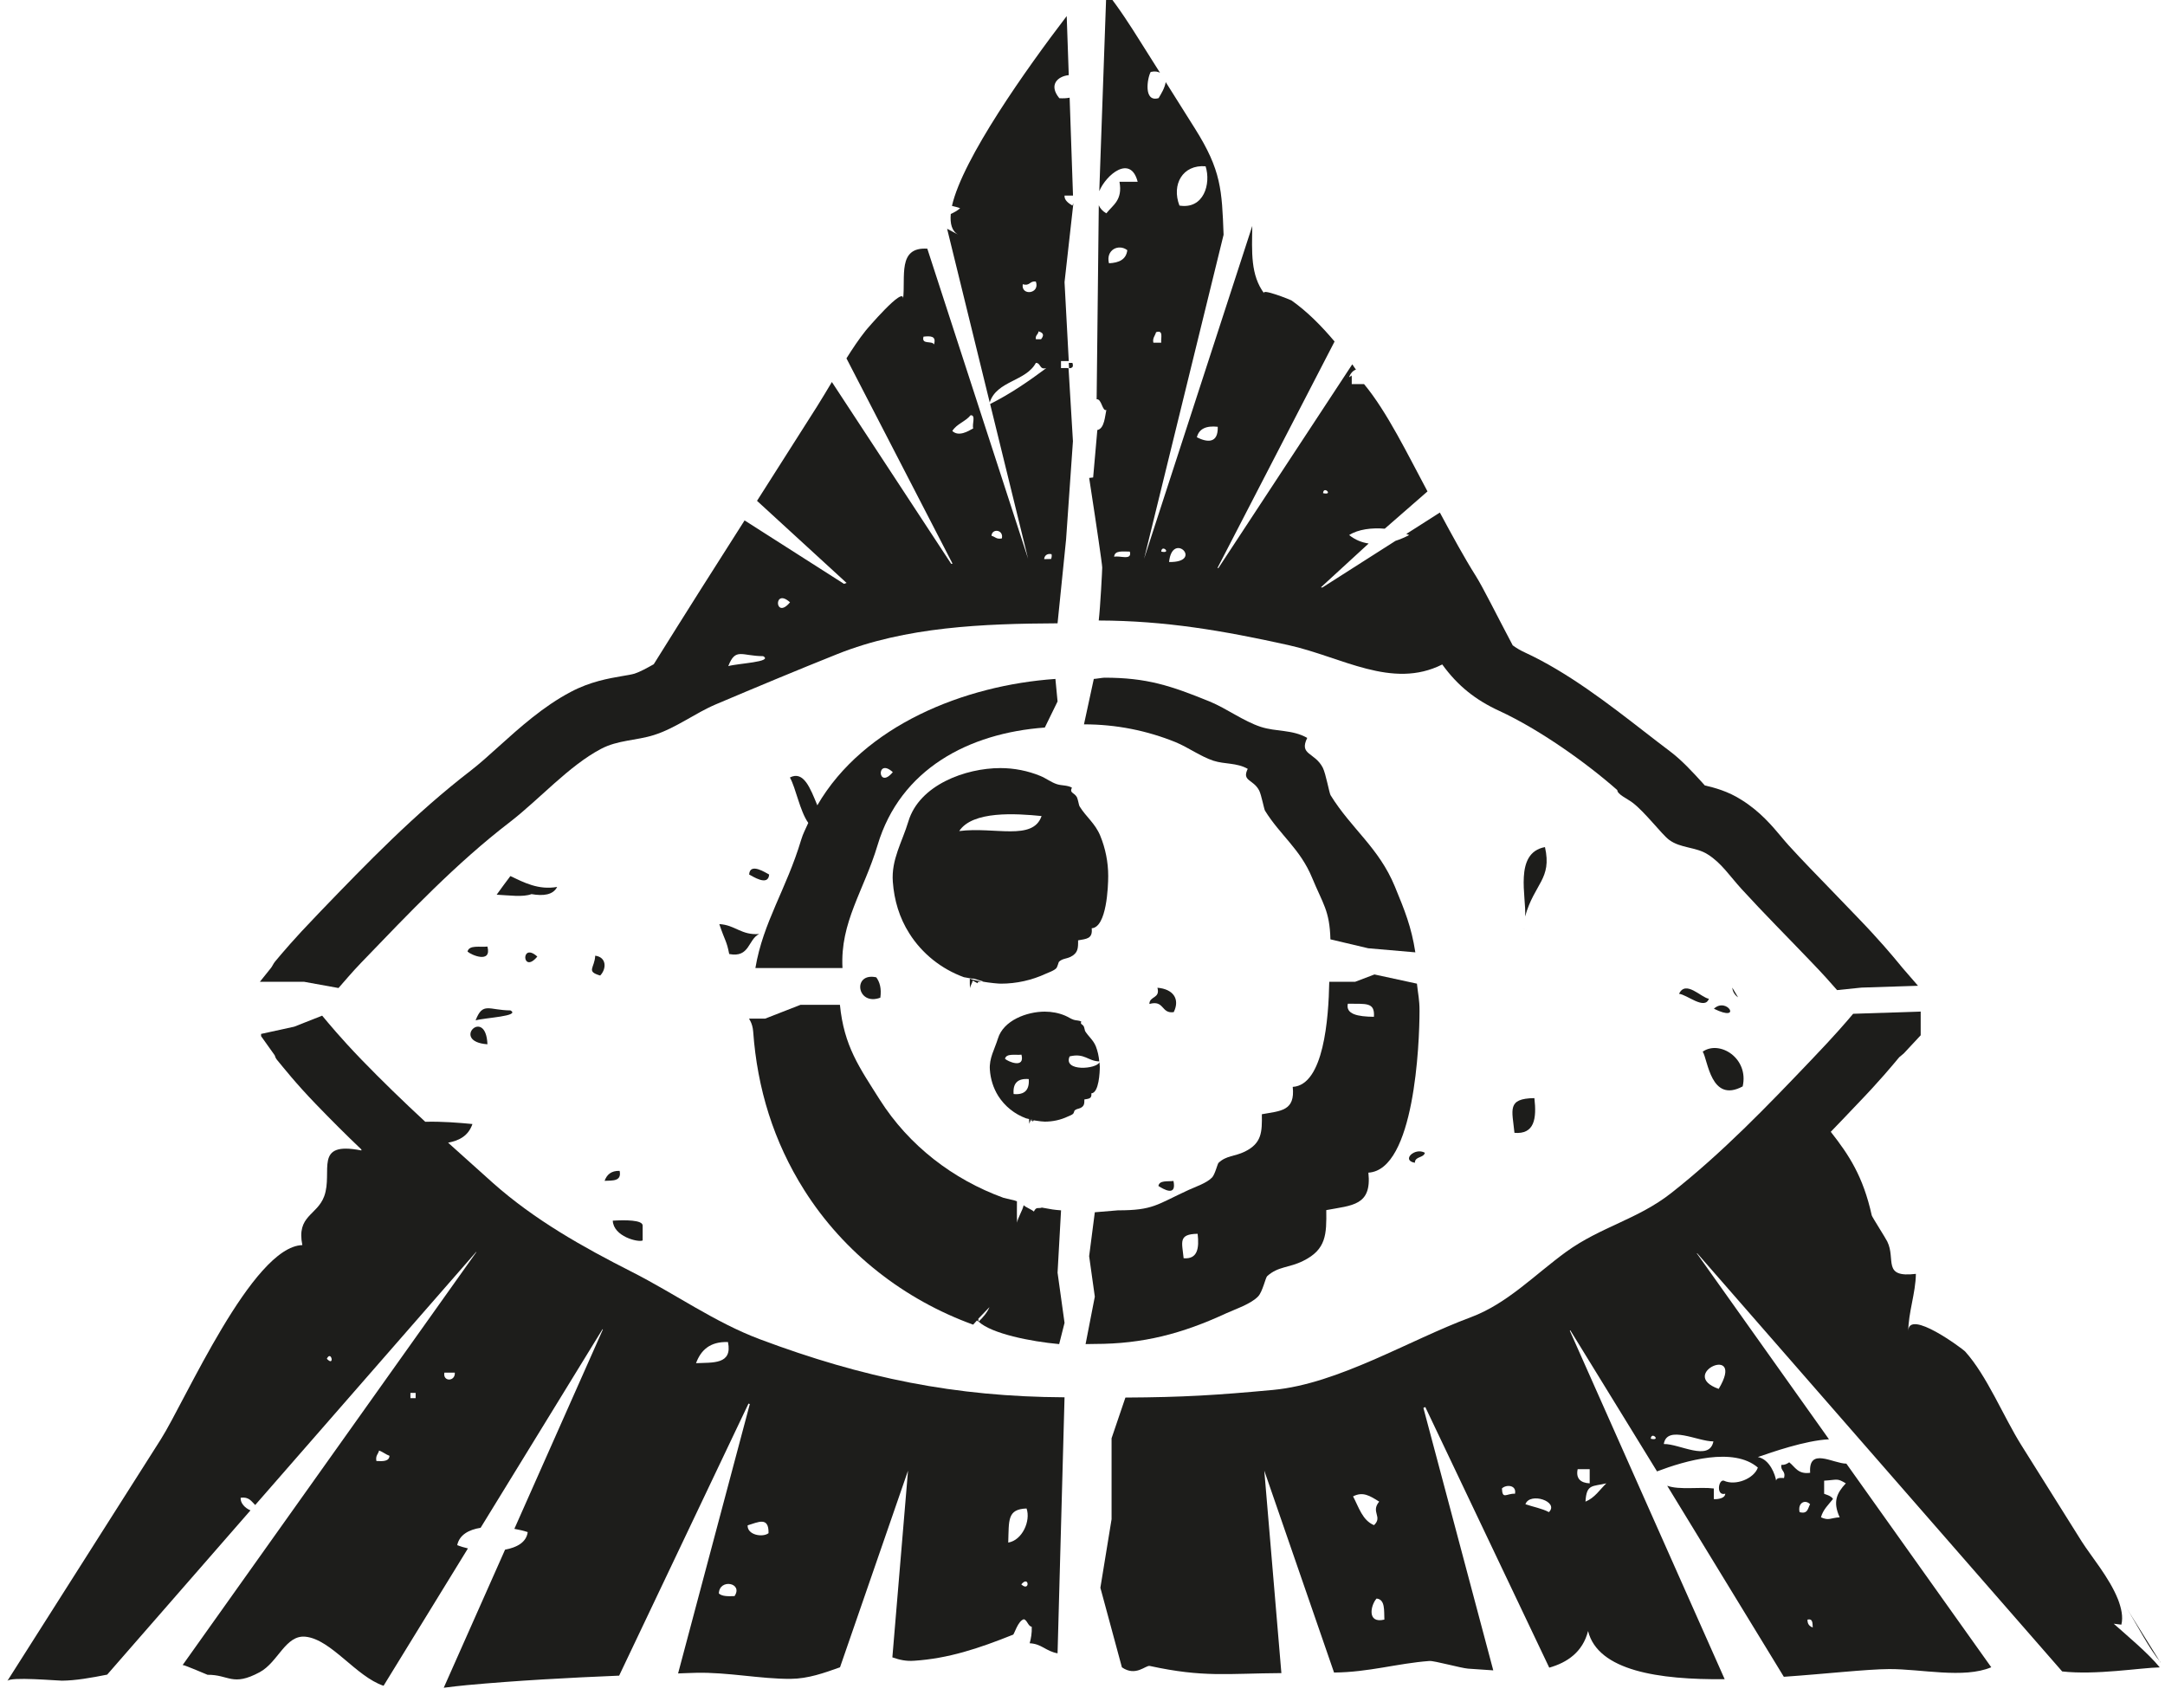 <?xml version="1.0" encoding="UTF-8" standalone="no"?>
<svg
   xmlns:dc="http://purl.org/dc/elements/1.1/"
   xmlns:cc="http://creativecommons.org/ns#"
   xmlns:rdf="http://www.w3.org/1999/02/22-rdf-syntax-ns#"
   xmlns:svg="http://www.w3.org/2000/svg"
   xmlns="http://www.w3.org/2000/svg"
   xmlns:sodipodi="http://sodipodi.sourceforge.net/DTD/sodipodi-0.dtd"
   xmlns:inkscape="http://www.inkscape.org/namespaces/inkscape"
   width="166.239mm"
   height="131.102mm"
   viewBox="0 0 166.239 131.102"
   version="1.1"
   id="svg4297"
   inkscape:version="1.0.1 (3bc2e813f5, 2020-09-07)"
   sodipodi:docname="Logo.svg">
  <style>
       rect {
      fill: #ccc;
    }
    @media (prefers-color-scheme: dark) {
      rect {
          fill: #fff;
      }
    }
    </style>
  <defs
     id="defs4291" />
  <sodipodi:namedview
     id="base"
     pagecolor="#ffffff"
     bordercolor="#666666"
     borderopacity="1.0"
     inkscape:pageopacity="0.0"
     inkscape:pageshadow="2"
     inkscape:zoom="0.49497475"
     inkscape:cx="181.57791"
     inkscape:cy="681.718"
     inkscape:document-units="mm"
     inkscape:current-layer="g4121"
     inkscape:document-rotation="0"
     showgrid="false"
     inkscape:window-width="1258"
     inkscape:window-height="1040"
     inkscape:window-x="26"
     inkscape:window-y="0"
     inkscape:window-maximized="0"
     fit-margin-top="0.5"
     fit-margin-left="0.5"
     fit-margin-bottom="0.5"
     fit-margin-right="0.5" />
  <g
     inkscape:label="Capa 1"
     inkscape:groupmode="layer"
     id="layer1"
     transform="translate(-23.254,-1.801)">
    <g
       id="g4121"
       transform="matrix(0.353,0,0,-0.353,-75.318,1762.189)">
      <g
         id="g4768"
         transform="translate(3.03,12.122)">
        <g
           id="g4044"
           transform="translate(-3.5724145e-7,5.677306e-5)">
          <g
             id="g670"
             transform="translate(512,4817.275)">
            <path
               d="m 0,0 c 7,0 13.688,-1.345 19.949,-3.884 2.735,-1.134 5.414,-3.106 8.197,-4.024 2.483,-0.807 5.06,-0.398 7.473,-1.772 -1.341,-2.721 1.201,-2.22 2.495,-4.724 0.484,-0.969 1.056,-4.061 1.267,-4.384 3.31,-5.335 7.65,-8.323 10.221,-14.537 2.394,-5.799 3.83,-7.153 4.004,-13.435 l 8.215,-1.94 10.255,-0.887 c -0.865,5.583 -2.305,9.094 -4.456,14.321 -3.488,8.465 -9.471,12.553 -13.975,19.846 -0.283,0.429 -1.029,4.673 -1.705,6.006 -1.771,3.387 -5.21,2.719 -3.382,6.466 -3.264,1.858 -6.726,1.3 -10.1,2.4 -3.809,1.253 -7.34,3.951 -11.087,5.499 -8.543,3.484 -13.727,5.198 -22.949,5.198 -0.343,0 -1.943,-0.271 -2.287,-0.271 L 0,0.006 Z"
               style="fill:#1d1d1b;fill-opacity:1;fill-rule:nonzero;stroke:none"
               id="path672" />
          </g>
          <g
             id="g674"
             transform="translate(746.197,4613.279)">
            <path
               d="M 0,0 C -2.541,3 -5.085,8.115 -7.651,12.194 L -0.056,0 Z"
               style="fill:#1d1d1b;fill-opacity:1;fill-rule:nonzero;stroke:none"
               id="path676" />
          </g>
          <g
             id="g678"
             transform="translate(736.894,4627.038)">
            <path
               d="M 0,0 C 0.009,-0.009 0.009,-0.009 0.009,-0.025 0.551,-0.908 1.11,-1.791 1.652,-2.655 Z"
               style="fill:#1d1d1b;fill-opacity:1;fill-rule:nonzero;stroke:none"
               id="path680" />
          </g>
          <g
             id="g682"
             transform="translate(382.24,4747.696)">
            <path
               d="M 0,0 C -0.344,8.337 -8.151,0.557 0,0"
               style="fill:#1d1d1b;fill-opacity:1;fill-rule:nonzero;stroke:none"
               id="path684" />
          </g>
          <g
             id="g686"
             transform="translate(382.24,4768.944)">
            <path
               d="M 0,0 C -1.629,-0.178 -3.986,0.41 -4.334,-1.087 -3.558,-1.827 0.972,-3.779 0,0"
               style="fill:#1d1d1b;fill-opacity:1;fill-rule:nonzero;stroke:none"
               id="path688" />
          </g>
          <g
             id="g690"
             transform="translate(387.248,4755.06)">
            <path
               d="M 0,0 C -4.71,0.026 -6,1.929 -7.586,-2.167 -5.558,-1.578 2.254,-1.265 0,0"
               style="fill:#1d1d1b;fill-opacity:1;fill-rule:nonzero;stroke:none"
               id="path692" />
          </g>
          <g
             id="g694"
             transform="translate(528.188,4716.877)">
            <path
               d="M 0,0 C 1.026,-0.65 4.021,-2.479 3.275,1.091 1.984,0.922 0.213,1.294 0,0"
               style="fill:#1d1d1b;fill-opacity:1;fill-rule:nonzero;stroke:none"
               id="path696" />
          </g>
          <g
             id="g698"
             transform="translate(583.979,4721.925)">
            <path
               d="M 0,0 C 0,1.442 1.903,1 2.174,2.175 -0.061,3.415 -3.019,0.499 0,0"
               style="fill:#1d1d1b;fill-opacity:1;fill-rule:nonzero;stroke:none"
               id="path700" />
          </g>
          <g
             id="g702"
             transform="translate(605.635,4728.434)">
            <path
               d="M 0,0 C 4.344,-0.371 4.856,3.075 4.338,7.551 -1.711,7.471 -0.487,5.006 0,0"
               style="fill:#1d1d1b;fill-opacity:1;fill-rule:nonzero;stroke:none"
               id="path704" />
          </g>
          <g
             id="g706"
             transform="translate(607.816,4772.716)">
            <path
               d="M 0,0 C 3.71,-1.843 0.889,-0.438 -0.442,0.226 -0.309,0.159 -0.184,0.095 0,0"
               style="fill:#1d1d1b;fill-opacity:1;fill-rule:nonzero;stroke:none"
               id="path708" />
          </g>
          <g
             id="g710"
             transform="translate(607.374,4772.941)">
            <path
               d="M 0,0 C -0.228,0.117 -0.408,0.207 -0.495,0.248 -0.391,0.195 -0.213,0.108 0,0"
               style="fill:#1d1d1b;fill-opacity:1;fill-rule:nonzero;stroke:none"
               id="path712" />
          </g>
          <g
             id="g714"
             transform="translate(526.227,4756.458)">
            <path
               d="M 0,0 C 3.287,0.941 2.532,-2.179 5.295,-1.771 6.702,1.084 5.175,3.255 1.748,3.532 2.398,1.132 0,1.756 0,0"
               style="fill:#1d1d1b;fill-opacity:1;fill-rule:nonzero;stroke:none"
               id="path716" />
          </g>
          <g
             id="g718"
             transform="translate(487.199,4759.888)">
            <path
               d="M 0,0 C 0.058,0.483 0.508,1.144 0.612,1.677 0.877,1.457 1.393,1.278 1.609,1.078 1.868,1.61 2.048,1.312 2.398,1.457 1.474,1.618 0.629,1.83 -0.037,2.075 -0.032,1.384 -0.047,0.69 0,0"
               style="fill:#1d1d1b;fill-opacity:1;fill-rule:nonzero;stroke:none"
               id="path720" />
          </g>
          <g
             id="g722"
             transform="translate(484.858,4794.066)">
            <path
               d="M 0,0 C 2.909,4.438 12.318,3.826 17.916,3.266 16.042,-2.226 7.678,0.988 0,0 m 1.412,-31.62 v 0.077 l 0.017,-0.031 C 1.412,-31.585 1.412,-31.603 1.412,-31.62 M 24.517,9.451 c -1.077,0.568 -2.187,0.403 -3.262,0.745 -1.248,0.4 -2.384,1.294 -3.593,1.789 -2.724,1.123 -5.711,1.713 -8.699,1.713 -7.613,0 -17.652,-3.679 -20.021,-11.604 -1.359,-4.509 -3.743,-8.295 -3.381,-13.134 0.293,-4.001 1.427,-7.837 3.595,-11.229 2.787,-4.43 7.03,-7.757 11.864,-9.513 l 1.692,-0.303 c 0,0 0.43,0 0.43,-0.019 v 0.019 l 2.092,-0.618 c -0.017,-0.004 -0.269,-0.004 -0.286,-0.019 1.798,-0.313 3.572,-0.466 4.119,-0.466 3.386,0 6.728,0.747 9.78,2.161 0.679,0.298 1.758,0.66 2.267,1.19 0.285,0.323 0.49,1.329 0.594,1.421 0.779,0.715 1.517,0.588 2.516,1.061 1.639,0.832 1.658,1.881 1.637,3.587 1.814,0.329 3.212,0.308 2.959,2.629 3.261,0.198 3.592,9.067 3.592,11.375 0,3.004 -0.598,5.983 -1.733,8.752 -1.14,2.749 -3.06,4.046 -4.506,6.403 -0.118,0.149 -0.345,1.517 -0.556,1.947 -0.583,1.087 -1.69,0.868 -1.1,2.113"
               style="fill:#1d1d1b;fill-opacity:1;fill-rule:nonzero;stroke:none"
               id="path724" />
          </g>
          <g
             id="g726"
             transform="translate(646.588,4746.094)">
            <path
               d="M 0,0 C 1.134,-1.795 1.743,-11.299 8.692,-7.562 10.079,-1.461 3.718,2.571 0,0"
               style="fill:#1d1d1b;fill-opacity:1;fill-rule:nonzero;stroke:none"
               id="path728" />
          </g>
          <g
             id="g730"
             transform="translate(496.695,4736.873)">
            <path
               d="M 0,0 C -0.201,2.353 0.883,3.442 3.291,3.253 3.467,0.871 2.383,-0.22 0,0 m 2.911,-5.197 v 0.041 c 0.011,0 0.011,0 0.014,-0.015 C 2.922,-5.181 2.922,-5.186 2.911,-5.197 M 1.709,8.557 C 2.503,5.45 -1.241,7.051 -1.877,7.666 c 0.283,1.231 2.21,0.756 3.586,0.891 m 11.24,-12.843 c 0.161,0.161 0.259,0.675 0.321,0.72 0.416,0.356 0.769,0.305 1.309,0.551 0.81,0.419 0.81,0.956 0.81,1.839 0.928,0.162 1.657,0.133 1.519,1.327 1.658,0.098 1.84,4.629 1.84,5.812 0,0.326 -0.064,0.648 -0.091,0.959 -0.545,-1.523 -7.961,-2.106 -6.474,1.265 3.276,0.794 3.983,-1.045 6.451,-1.09 -0.109,1.137 -0.35,2.257 -0.764,3.315 -0.589,1.398 -1.578,2.073 -2.325,3.284 -0.041,0.071 -0.169,0.777 -0.27,0.982 -0.29,0.567 -0.858,0.458 -0.554,1.078 -0.545,0.306 -1.122,0.207 -1.664,0.398 -0.636,0.202 -1.209,0.631 -1.846,0.892 C 9.822,17.635 8.3,17.92 6.777,17.92 2.911,17.92 -2.244,16.039 -3.433,12.012 -4.144,9.715 -5.347,7.79 -5.169,5.302 -5.026,3.253 -4.431,1.321 -3.339,-0.427 -1.901,-2.692 0.25,-4.38 2.718,-5.29 l 0.636,-0.146 c 0,-0.357 0.027,-0.705 0.051,-1.059 0.036,0.248 0.249,0.577 0.301,0.853 0.155,-0.122 0.398,-0.208 0.513,-0.321 0.114,0.265 0.224,0.143 0.379,0.207 -0.452,0.074 -0.879,0.178 -1.201,0.304 l 1.249,-0.286 c -0.01,-0.018 -0.034,0 -0.048,-0.018 0.921,-0.162 1.9,-0.248 2.179,-0.248 1.734,0 3.468,0.371 5.021,1.114 0.316,0.149 0.897,0.338 1.151,0.604"
               style="fill:#1d1d1b;fill-opacity:1;fill-rule:nonzero;stroke:none"
               id="path732" />
          </g>
          <g
             id="g734"
             transform="translate(641.439,4758.667)">
            <path
               d="M 0,0 C 1.728,-0.157 5.58,-3.607 6.489,-1.077 4.805,-0.825 1.439,3.075 0,0"
               style="fill:#1d1d1b;fill-opacity:1;fill-rule:nonzero;stroke:none"
               id="path736" />
          </g>
          <g
             id="g738"
             transform="translate(393.088,4766.77)">
            <path
               d="M 0,0 C -3.67,3.31 -3.316,-3.995 0,0"
               style="fill:#1d1d1b;fill-opacity:1;fill-rule:nonzero;stroke:none"
               id="path740" />
          </g>
          <g
             id="g742"
             transform="translate(649.021,4755.427)">
            <path
               d="M 0,0 C 6.297,-3.109 2.85,2.675 0,0"
               style="fill:#1d1d1b;fill-opacity:1;fill-rule:nonzero;stroke:none"
               id="path744" />
          </g>
          <g
             id="g746"
             transform="translate(654.28,4757.9)">
            <path
               d="M 0,0 C -0.422,0.704 -0.836,1.403 -1.265,2.119 -1.174,1.189 -0.679,0.469 0,0"
               style="fill:#1d1d1b;fill-opacity:1;fill-rule:nonzero;stroke:none"
               id="path748" />
          </g>
          <g
             id="g750"
             transform="translate(612.273,4790.579)">
            <path
               d="M 0,0 C -6.839,-1.269 -3.98,-10.956 -4.324,-15.1 -2.3,-7.864 1.573,-6.981 0,0"
               style="fill:#1d1d1b;fill-opacity:1;fill-rule:nonzero;stroke:none"
               id="path752" />
          </g>
          <g
             id="g754"
             transform="translate(434.829,4767.327)">
            <path
               d="M 0,0 C 4.484,-0.88 4.065,3.167 6.513,4.347 2.614,4.044 1.282,6.331 -2.153,6.503 -0.873,2.695 -0.577,2.942 0,0"
               style="fill:#1d1d1b;fill-opacity:1;fill-rule:nonzero;stroke:none"
               id="path756" />
          </g>
          <g
             id="g758"
             transform="translate(406.763,4762.645)">
            <path
               d="M 0,0 C 1.387,1.423 1.451,3.988 -1.081,4.315 -1.205,1.603 -3.15,0.921 0,0"
               style="fill:#1d1d1b;fill-opacity:1;fill-rule:nonzero;stroke:none"
               id="path760" />
          </g>
          <g
             id="g762"
             transform="translate(397.401,4781.916)">
            <path
               d="m 0,0 c -4.077,-0.72 -7.235,0.973 -10.174,2.36 -1.014,-1.325 -1.994,-2.692 -2.981,-4.049 2.694,-0.133 5.712,-0.578 7.578,0.127 C -3.004,-2.012 -0.866,-1.748 0,0"
               style="fill:#1d1d1b;fill-opacity:1;fill-rule:nonzero;stroke:none"
               id="path764" />
          </g>
          <g
             id="g766"
             transform="translate(467.703,4757.828)">
            <path
               d="M 0,0 C 0.28,2.033 -0.136,3.403 -0.883,4.429 -6.143,5.582 -5.152,-1.912 0,0"
               style="fill:#1d1d1b;fill-opacity:1;fill-rule:nonzero;stroke:none"
               id="path768" />
          </g>
          <g
             id="g770"
             transform="translate(489.075,4687.363)">
            <path
               d="M 0,0 C 0,0 0,0.017 -0.008,0.027 V 0 Z"
               style="fill:#1d1d1b;fill-opacity:1;fill-rule:nonzero;stroke:none"
               id="path772" />
          </g>
          <g
             id="g774"
             transform="translate(416,4705.021)">
            <path
               d="M 0,0 V 3.249 C 0,4.489 -3.837,4.471 -6.498,4.312 -6.352,0.877 -1,-0.453 0,0"
               style="fill:#1d1d1b;fill-opacity:1;fill-rule:nonzero;stroke:none"
               id="path776" />
          </g>
          <g
             id="g778"
             transform="translate(407.719,4717.994)">
            <path
               d="M 0,0 C 1.707,0.088 3.754,-0.163 3.275,2.168 1.416,2.224 0.495,1.336 0,0"
               style="fill:#1d1d1b;fill-opacity:1;fill-rule:nonzero;stroke:none"
               id="path780" />
          </g>
          <g
             id="g782"
             transform="translate(439.165,4784.613)">
            <path
               d="M 0,0 C 0.659,-0.311 4.167,-2.697 4.35,0 3.668,0.329 0.166,2.722 0,0"
               style="fill:#1d1d1b;fill-opacity:1;fill-rule:nonzero;stroke:none"
               id="path784" />
          </g>
          <g
             id="g786"
             transform="translate(648.913,4661.326)">
            <path
               d="M 0,0 C -0.886,-4.476 -7.389,-0.494 -10.79,-0.571 -10.131,3.69 -3.368,-0.045 0,0 m 1.148,11.418 c -9.161,3.249 5.997,9.999 0,0 m 19.884,-25.084 c -0.495,-0.824 -0.451,-2.223 -2.287,-1.719 -0.443,2.049 1.215,2.838 2.287,1.719 m 0.574,-26.804 c -0.713,0.268 -1.171,0.738 -1.142,1.714 1.206,0.264 1.075,-0.807 1.142,-1.714 m 2.481,29.089 v 2.839 c 3,0.183 2.76,0.587 4.715,-0.581 -1.979,-2.139 -2.879,-3.995 -1.335,-7.389 -2.066,-0.123 -2.282,-0.789 -4.069,0 0.423,1.656 1.693,2.816 2.614,3.986 -0.365,0.758 -1.925,1.059 -1.925,1.145 M -13.625,0.578 c 0.105,1.708 2.366,-0.558 0,0 m -15.903,-6.625 h 2.615 v -3.076 c -2,0.084 -3.044,1.076 -2.615,3.076 m 6.238,-3.076 c -1.434,-1.377 -2.512,-3.152 -4.537,-3.978 0.216,3.911 1.524,3.236 4.537,3.978 m -12.491,-6.262 c -1.478,0.795 -3.412,1.137 -5.112,1.719 0.956,2.715 7.408,0.565 5.112,-1.719 m -7.378,4.004 c -1.86,0.086 -2.737,-1.346 -2.844,1.138 0.851,0.894 3.232,0.823 2.844,-1.138 M -73.268,-34.18 c 1.9,-0.19 1.606,-2.603 1.696,-4.576 -3.902,-0.945 -2.943,3.245 -1.696,4.576 m -5.117,22.222 c 2.139,1.091 3.605,0.161 5.688,-1.143 -1.908,-2.284 0.822,-3.272 -1.13,-5.116 -2.538,1.052 -3.302,3.907 -4.558,6.259 M 42.388,23.95 c -0.003,4.001 1.596,8.282 1.655,12.485 -7.41,-0.898 -4.313,3.148 -6.216,7.017 -0.317,0.694 -3.292,5.322 -3.383,5.7 -1.884,8.488 -4.932,13.11 -8.916,18.179 1.955,2.041 3.925,4.062 5.836,6.104 4.803,4.977 7.571,8.337 9.063,10.127 l 0.984,0.818 3.676,3.945 v 5.157 L 30.392,92.999 C 29.069,91.426 26.455,88.354 21.379,83.059 11.604,72.805 1.944,62.773 -9.131,54.047 -16.419,48.3 -24.518,46.665 -32,41.25 -38.833,36.29 -44.84,29.954 -52.757,27.007 -66.23,22.006 -81.565,12.538 -95.765,11.195 -108.187,10.045 -115.312,9.6 -127.902,9.533 l -3.011,-8.858 v -17.606 l -2.434,-14.903 4.684,-17.305 c 3.024,-2.1 5.181,0.512 6.066,0.299 11.738,-2.55 16.775,-1.626 28.622,-1.553 l -3.719,44.031 15.175,-43.91 c 7.637,0.077 13.623,1.974 20.747,2.517 1.048,0.074 6.905,-1.563 8.406,-1.668 0.801,-0.067 3.104,-0.219 5.479,-0.373 L -63.084,7.287 c 0.154,0.065 0.279,0.132 0.414,0.186 l 26.961,-56.682 c 3.873,1.09 7.288,3.381 8.444,7.967 2.157,-8.649 15.36,-10.621 29.716,-10.477 l -33.687,75.793 c 0.047,0.018 0.076,0.054 0.111,0.083 l 18.861,-30.68 C -6.049,-4.164 4.397,-1.16 9.668,-5.69 8.864,-8.071 4.834,-9.744 2.262,-8.542 1.075,-8.216 0.528,-11.939 2.583,-11.381 2.511,-12.645 0.087,-12.623 0.087,-12.526 v 2.283 c -3,0.389 -7.522,-0.376 -10.139,0.598 l 25.371,-41.552 c 9.382,0.655 17.923,1.647 22.89,1.676 6.945,0.045 16.238,-2.135 22.229,0.398 L 28.922,-4.84 c -2.891,0.014 -8.282,3.68 -7.878,-1.99 -2.664,-0.38 -3.274,1.283 -4.548,2.279 -0.473,-0.307 -0.925,-0.599 -1.709,-0.558 -0.239,-1.38 1.017,-1.253 0.565,-2.858 -0.804,0.034 -1.624,0.094 -1.709,-0.575 -0.187,1.252 -1.361,4.639 -3.975,5.139 2.917,1.001 10.28,3.602 15.47,3.859 l -28.74,40.427 c 0.015,0.012 0.03,0.025 0.068,0.045 l 79.398,-90.961 c 7.396,-0.826 16.942,0.794 21.228,0.881 -2.553,3.134 -7.07,6.862 -10.015,9.498 0.536,-0.078 1.099,-0.146 1.661,-0.205 0.419,1.68 0.012,3.579 -0.749,5.546 -0.009,0.016 -0.014,0.025 -0.014,0.025 -1.828,4.618 -5.945,9.49 -7.841,12.494 -4.395,6.985 -8.76,13.98 -13.159,20.983 -3.873,6.161 -7.471,15.125 -12.25,20.398 -0.44,0.468 -12.358,9.42 -12.337,4.363"
               style="fill:#1d1d1b;fill-opacity:1;fill-rule:nonzero;stroke:none"
               id="path788" />
          </g>
          <g
             id="g790"
             transform="translate(438.835,4643.066)">
            <path
               d="M 0,0 C 2.281,0.684 4.63,1.99 4.548,-1.704 3.29,-2.682 -0.095,-2.121 0,0 m -2.846,-15.385 c -1.382,-0.062 -2.733,-0.076 -3.412,0.572 0.098,3.299 5.349,2.325 3.412,-0.572 m -8.375,50.657 c 1.04,2.798 3.002,4.729 6.946,4.593 1.029,-4.936 -3.319,-4.42 -6.946,-4.593 m -54.737,-2.059 h 2.268 c 0.125,-2 -2.67,-2 -2.268,0 m -6.255,-5.553 h -1.135 v 1.144 h 1.135 z M -80.75,13.994 c -0.234,1.186 0.405,1.502 0.583,2.278 0.835,-0.293 1.422,-0.847 2.266,-1.145 -0.072,-1.239 -1.431,-1.21 -2.849,-1.133 m -10.779,22.235 c 0.96,1.997 1.773,-1.885 0,0 M 60.673,3.67 C 61.616,1.007 59.756,-3.253 56.688,-3.744 56.859,1.14 56.44,3.51 60.673,3.67 m -1.144,-16.51 c 1.728,2.093 1.913,-1.749 0,0 M 20.097,-30.871 34.89,11.897 31.484,-28.711 c 1.626,-0.566 3.01,-0.863 4.755,-0.736 7.425,0.49 13.992,2.66 21.475,5.66 h 0.023 c 0.227,0 1.067,3.074 2.364,3.367 0.735,-0.221 0.893,-1.505 1.701,-1.647 0.058,-1.33 -0.169,-2.593 -0.451,-3.576 2.645,-0.133 3.435,-1.697 6.066,-2.192 l 1.518,55.685 c -23.774,0.107 -43.783,4.194 -66.272,12.624 -9.793,3.672 -18.415,9.87 -27.86,14.662 -10.62,5.385 -21.116,11.258 -30.219,19.344 -3.292,2.935 -6.51,5.826 -9.739,8.744 2.516,0.468 4.437,1.554 5.296,4.06 -2.921,0.279 -6.62,0.587 -10.263,0.487 -4.708,4.359 -9.333,8.827 -13.904,13.547 -4.673,4.856 -7.101,7.846 -8.523,9.535 l -6.085,-2.4 -7.201,-1.574 v -0.484 l 2.856,-4.006 c 0.244,-0.262 0.166,-0.62 0.559,-1.089 1.57,-1.886 4.035,-5.052 8.502,-9.686 3.315,-3.432 6.567,-6.687 9.911,-9.869 0.014,-0.076 -0.033,-0.136 -0.01,-0.21 -10.574,2.095 -6.108,-4.563 -8.086,-9.964 -1.558,-4.199 -6.062,-4.199 -4.755,-10.621 -10.892,-0.303 -25.487,-33.914 -30.79,-42.251 -11.14,-17.518 -22.254,-35.031 -33.385,-52.551 0.621,0.981 10.765,0.07 11.889,0.07 2.975,0.027 6.363,0.622 9.835,1.315 l 31.171,35.724 c -1.151,0.481 -2.238,1.557 -2.14,2.749 1.837,0.254 2.359,-0.82 3.163,-1.585 l 48.059,55.043 c 0.028,0 0.042,-0.011 0.054,-0.028 l -63.903,-89.832 c 0.055,-0.009 0.128,0 0.175,-0.009 0.457,-0.065 5.256,-2.099 5.256,-2.099 4.685,0.047 5.388,-2.629 11.332,0.563 4.03,2.162 5.616,8.174 9.986,7.718 5.597,-0.588 10.957,-8.648 16.963,-10.67 l 18.354,29.877 c -0.879,0.205 -1.686,0.439 -2.33,0.715 0.487,2.274 2.554,3.356 5.09,3.771 l 26.514,43.188 c 0,0 0.02,-0.024 0.031,-0.024 0.016,0 0.037,-0.016 0.05,-0.03 L -50.739,-0.759 c 1.07,-0.196 2.081,-0.423 2.903,-0.711 -0.289,-2.223 -2.351,-3.341 -4.925,-3.817 l -13.341,-30.035 c 1.693,0.214 3.376,0.422 5.028,0.572 11.032,1.014 22.065,1.604 33.127,2.064 L 0.187,26.479 c 0.099,-0.014 0.2,-0.061 0.291,-0.091 l -15.605,-58.594 c 1.31,0.036 2.624,0.118 3.927,0.137 6.909,0.156 14.012,-1.357 20.559,-1.316 3.832,0.031 7.274,1.283 10.738,2.514"
               style="fill:#1d1d1b;fill-opacity:1;fill-rule:nonzero;stroke:none"
               id="path792" />
          </g>
          <g
             id="g794"
             transform="translate(509.481,4895.888)">
            <path
               d="m 0,0 h -0.79 l 0.061,-1.159 C -0.114,-1.146 0.321,-0.953 0,0"
               style="fill:#1d1d1b;fill-opacity:1;fill-rule:nonzero;stroke:none"
               id="path796" />
          </g>
          <g
             id="g798"
             transform="translate(442.212,4832.104)">
            <path
               d="M 0,0 C 2.266,-1.267 -5.56,-1.564 -7.584,-2.166 -6.001,1.915 -4.71,0.029 0,0 m 5.845,11.711 c -3.322,-3.982 -3.674,3.325 0,0 m 35.301,37.266 c 0.937,1.529 2.87,2.05 3.975,3.418 1.22,0.104 0.256,-2.032 0.58,-2.845 -1.128,-0.663 -3.197,-1.879 -4.555,-0.573 m -3.984,18.811 c -0.413,0.911 -2.793,-0.134 -2.278,1.707 1.495,0.149 2.85,0.201 2.278,-1.707 M 51.927,25.61 c -1.18,-0.251 -1.494,0.385 -2.255,0.572 0.084,1.653 2.675,1.369 2.255,-0.572 m 10.812,-3.432 c 0.089,-0.484 -0.013,-0.764 -0.111,-1.043 -0.479,-0.015 -1.001,-0.032 -1.502,-0.032 0.035,0.674 0.565,1.308 1.613,1.075 M 60.453,68.93 h -1.13 c -0.16,0.915 0.518,0.986 0.573,1.711 1.178,-0.327 1.194,-0.91 0.557,-1.711 M 56.47,80.895 c 1.614,-0.476 1.48,0.796 2.853,0.57 0.952,-2.713 -3.279,-3.15 -2.853,-0.57 M -92.37,-72.174 c 1.325,1.488 2.868,3.368 4.967,5.544 10.42,10.812 20.519,21.497 32.358,30.585 6.313,4.87 12.8,12.21 19.761,15.872 3.68,1.958 7.742,1.806 11.551,3.027 4.79,1.519 8.864,4.726 13.473,6.681 8.733,3.7 17.542,7.379 26.384,10.914 14.885,5.955 31.73,6.618 47.916,6.696 l 1.85,18.197 1.495,21.414 -0.955,15.869 c -0.485,-0.014 0.358,0.084 -1.642,0.02 v 1.531 h 1.691 l -0.921,17.165 1.923,17.153 c -0.081,-0.135 -0.148,-0.347 -0.212,-0.498 -0.822,0.49 -1.804,1.18 -1.711,2.18 H 67.4 l -0.734,21.29 c -0.668,-0.142 -1.401,-0.165 -2.238,-0.122 -2.398,2.92 -0.357,4.772 2.048,5.024 l -0.446,12.845 c -8.7,-11.381 -22.632,-30.977 -24.961,-41.285 0.596,-0.153 1.22,-0.279 1.78,-0.504 -0.596,-0.528 -1.295,-0.914 -2.035,-1.248 -0.184,-2.108 0.222,-3.727 1.6,-4.493 -0.726,0.402 -1.569,0.824 -2.398,1.267 l 9.27,-37.773 c 1.496,4.741 7.863,4.555 10.037,8.607 1.115,0 0.722,-1.547 2.265,-1.139 -3.818,-2.842 -7.773,-5.577 -12.214,-7.803 l 8.255,-33.647 -21.92,67.43 c -6.544,0.409 -4.691,-6.102 -5.272,-10.985 0.384,3.255 -8.178,-6.883 -8.081,-6.767 -1.535,-1.92 -2.909,-3.991 -4.235,-6.103 L 41.196,20.116 C 41.105,20.105 40.983,20.098 40.904,20.077 L 14.949,59.626 C 13.884,57.842 12.818,56.053 11.734,54.327 7.385,47.48 3.016,40.625 -1.334,33.783 L 18.15,15.922 C 17.951,15.857 17.786,15.791 17.588,15.725 L -4.039,29.526 c -3.177,-5.023 -6.378,-10.044 -9.574,-15.063 -3.421,-5.395 -6.801,-10.812 -10.184,-16.217 -1.569,-0.883 -3.038,-1.681 -4.168,-2.044 -0.586,-0.179 -1.626,-0.356 -2.715,-0.536 -2.945,-0.506 -6.952,-1.199 -11.174,-3.442 -5.933,-3.116 -11.101,-7.754 -15.653,-11.857 -2.168,-1.97 -4.231,-3.808 -6.073,-5.237 -12.179,-9.366 -22.593,-20.146 -32.652,-30.582 l -1.235,-1.3 c -4.449,-4.607 -7.107,-7.758 -8.684,-9.644 -0.391,-0.461 -0.682,-1.174 -0.932,-1.442 l -2.394,-2.986 h 9.644 z"
               style="fill:#1d1d1b;fill-opacity:1;fill-rule:nonzero;stroke:none"
               id="path800" />
          </g>
          <g
             id="g802"
             transform="translate(521.422,4920.404)">
            <path
               d="M 0,0 C -0.251,-2.048 -1.807,-2.744 -3.987,-2.85 -4.724,0.1 -1.856,1.442 0,0 m -2.855,-66.684 c 0.067,1.448 1.917,1.126 3.403,1.126 0.548,-2.048 -2.218,-0.787 -3.403,-1.126 m 9.111,48.844 c 1.684,0.572 0.997,-1.285 1.122,-2.285 H 5.673 c -0.238,1 0.382,1.507 0.583,2.285 m 10.775,36.084 c 1.215,-3.816 -0.39,-9.4 -5.687,-8.545 -1.766,4.58 0.699,8.953 5.687,8.545 M 7.378,-65.558 c 0.125,1.716 2.363,-0.538 0,0 m 1.707,-2.266 c 0.699,6.886 7.692,-0.114 0,0 m 10.589,29.414 c 0.111,-3.709 -2.334,-3.406 -4.542,-2.284 0.454,1.818 1.992,2.567 4.542,2.284 M 42.58,-52.846 c 0.113,1.716 2.349,-0.541 0,0 M -5.456,-69.011 c 0,-0.589 -0.409,-8.553 -0.759,-11.533 14.508,-0.045 27.023,-2.2 41.216,-5.341 11.626,-2.56 22.556,-9.732 33.506,-4.221 3.397,-4.691 7.272,-7.737 12.432,-10.109 8.59,-3.975 18.639,-11.049 25.639,-17.209 v 0.012 c 0,-0.942 2.123,-1.845 3.307,-2.739 2.67,-1.994 6.367,-6.896 7.937,-8.075 2.48,-1.881 5.869,-1.532 8.434,-3.188 2.974,-1.856 4.866,-4.804 7.331,-7.499 4.907,-5.37 10.128,-10.589 15.154,-15.849 2.468,-2.561 4.239,-4.534 5.652,-6.167 l 5.295,0.544 12.305,0.399 -3.41,3.933 -0.691,0.842 c -1.493,1.807 -4.266,5.15 -9.118,10.17 -1.789,1.875 -3.669,3.814 -5.553,5.764 -3.121,3.226 -6.367,6.535 -9.351,9.818 -0.539,0.593 -1.052,1.195 -1.561,1.814 -2.073,2.473 -4.665,5.559 -8.669,8.065 -3.013,1.932 -5.98,2.693 -8.028,3.167 -0.186,0.218 -0.396,0.431 -0.597,0.671 -2.089,2.288 -4.452,4.865 -7.049,6.808 -1.769,1.33 -3.618,2.76 -5.513,4.232 -7.8,6.045 -16.655,12.893 -25.93,17.187 -1.02,0.464 -1.888,0.981 -2.689,1.568 -3.488,6.581 -6.411,12.517 -8.005,15.056 -2.547,4.034 -5.137,8.801 -7.844,13.826 l -7.301,-4.658 c 0.195,-0.099 0.457,-0.131 0.631,-0.239 -0.932,-0.481 -1.931,-0.92 -2.983,-1.262 L 42.399,-73.385 c -0.09,0.015 -0.189,0.044 -0.271,0.071 l 10.37,9.516 c -1.491,0.223 -2.925,0.785 -4.242,1.836 1.961,1.26 4.927,1.626 7.745,1.386 l 9.298,8.109 c -4.272,7.963 -8.803,17.342 -13.803,23.342 h -2.678 c 0.081,3 -0.13,1.406 -0.562,1.547 0.306,0.789 0.865,1.433 1.477,1.592 -0.262,0.372 -0.539,0.804 -0.798,1.161 L 19.809,-69.15 c -0.074,0.003 -0.135,0.042 -0.187,0.042 l 25.464,49.243 c -2.958,3.515 -6.067,6.611 -9.386,8.942 -0.104,0.088 -6.918,2.832 -5.883,1.448 -3.059,4.063 -2.71,9.107 -2.629,14.751 L 3.654,-67.107 20.944,3.352 C 20.58,13.101 20.426,17.359 14.785,26.342 12.638,29.738 10.51,33.156 8.362,36.549 8.092,35.164 7.431,34.13 6.81,33.069 3.477,32.082 4.339,37.449 5.091,38.766 6.055,38.977 6.626,38.833 7.112,38.588 5.699,40.827 4.283,43.084 2.855,45.334 0.626,48.9 -1.874,52.767 -4.558,56.133 L -6.093,12.837 c 1.472,3.563 6.801,8.038 8.348,2.038 h -3.957 c 0.737,-4 -1.44,-5.054 -2.856,-6.863 -0.848,0.482 -1.354,1.083 -1.643,1.759 L -6.67,-32.425 c 1.104,0.133 1.214,-2.679 2.112,-2.331 -0.289,-1.219 -0.392,-4.079 -1.96,-4.356 l -0.91,-10.321 -0.865,-0.104 1.227,-8.069 c 0,0 1.61,-10.669 1.61,-11.405"
               style="fill:#1d1d1b;fill-opacity:1;fill-rule:nonzero;stroke:none"
               id="path804" />
          </g>
          <g
             id="g806"
             transform="translate(506.601,4682.486)">
            <path
               d="M 0,0 1.17,4.623 -0.348,15.529 0.41,29.09 c -1.922,0.16 -1.667,0.16 -4.173,0.599 -0.784,-0.294 -1.192,0.295 -1.737,-0.864 -0.501,0.465 -1.636,0.847 -2.226,1.378 -0.265,-1.217 -1.273,-2.695 -1.42,-3.797 -0.088,1.534 -0.022,3.095 -0.04,4.651 -0.162,0.062 -0.326,0.102 -0.469,0.166 l -2.453,0.59 c -10.964,3.985 -20.556,11.325 -26.918,21.348 -4.45,7.042 -7.774,11.632 -8.663,20.632 h -8.561 l -7.692,-3 h -3.494 c -0.123,0 0.727,-0.874 0.877,-2.814 0.887,-12.381 4.436,-23.936 11.096,-34.469 C -46.8,19.801 -33.688,9.662 -18.711,4.229 l 0.836,0.921 c 0.083,-0.102 0.225,-0.174 0.341,-0.281 -0.044,0.193 -0.028,0.447 -0.044,0.654 l 2.416,2.513 C -15.648,6.867 -16.619,5.739 -17.521,4.892 -14.728,2.256 -6.088,0.545 0,0"
               style="fill:#1d1d1b;fill-opacity:1;fill-rule:nonzero;stroke:none"
               id="path808" />
          </g>
          <g
             id="g810"
             transform="translate(536.723,4706.476)">
            <path
               d="M 0,0 C 0.355,-3.147 0,-5.566 -3.048,-5.315 -3.4,-1.795 -4.267,-0.057 0,0 m 32.667,50.04 c 3.925,-0.072 5.906,0.41 5.679,-2.846 -3.52,0.036 -6.172,0.554 -5.679,2.846 m -55.034,-73.997 c 10.505,0 19.013,2.242 28.526,6.641 2.046,0.93 5.47,2.064 7.014,3.716 0.953,1.011 1.605,4.087 1.949,4.387 2.416,2.175 4.718,1.767 7.815,3.312 5.059,2.476 5.114,5.798 5.042,11.053 5.617,1.062 9.932,0.935 9.161,8.146 10.026,0.576 11.122,28.056 11.122,35.213 0,2.454 -0.304,3.464 -0.563,5.892 l -9.243,2 -4.207,-1.599 h -5.621 c -0.146,-8 -1.2,-22.453 -7.946,-22.852 0.565,-5.267 -2.608,-5.209 -6.716,-5.947 0.058,-3.874 0,-6.295 -3.684,-8.119 C 7.998,16.767 6.322,17.068 4.56,15.453 4.307,15.234 3.816,12.989 3.149,12.258 2.013,11.046 -0.501,10.206 -1.979,9.532 -8.963,6.317 -9.648,5.102 -17.347,5.102 c -0.017,0 -5.006,-0.419 -5.02,-0.419 l -1.234,-9.551 1.234,-8.801 -2.008,-10.32 c 0.018,0 1.99,0.032 2.008,0.032"
               style="fill:#1d1d1b;fill-opacity:1;fill-rule:nonzero;stroke:none"
               id="path812" />
          </g>
        </g>
        <g
           id="g814"
           transform="translate(470.416,4806.881)">
          <path
             d="m 0,0 c -3.313,-3.982 -3.668,3.312 0,0 m -29.892,-42.602 h 8.723 9.065 1.157 c -0.536,10 4.649,16.771 7.637,26.741 C 1.628,0.66 16.518,8.496 33.063,9.698 l 2.774,5.677 -0.469,4.897 C 15.573,18.904 -6.325,10.177 -16.422,-7.216 c -1.51,3.668 -2.964,7.612 -5.962,6.05 1.302,-2.311 2.159,-7.301 3.995,-9.874 -0.586,-1.356 -1.115,-2.234 -1.55,-3.689 -3.204,-10.708 -8.273,-17.873 -9.953,-27.873"
             style="fill:#1d1d1b;fill-opacity:1;fill-rule:nonzero;stroke:none"
             id="path816" />
        </g>
      </g>
    </g>
  </g>
</svg>
